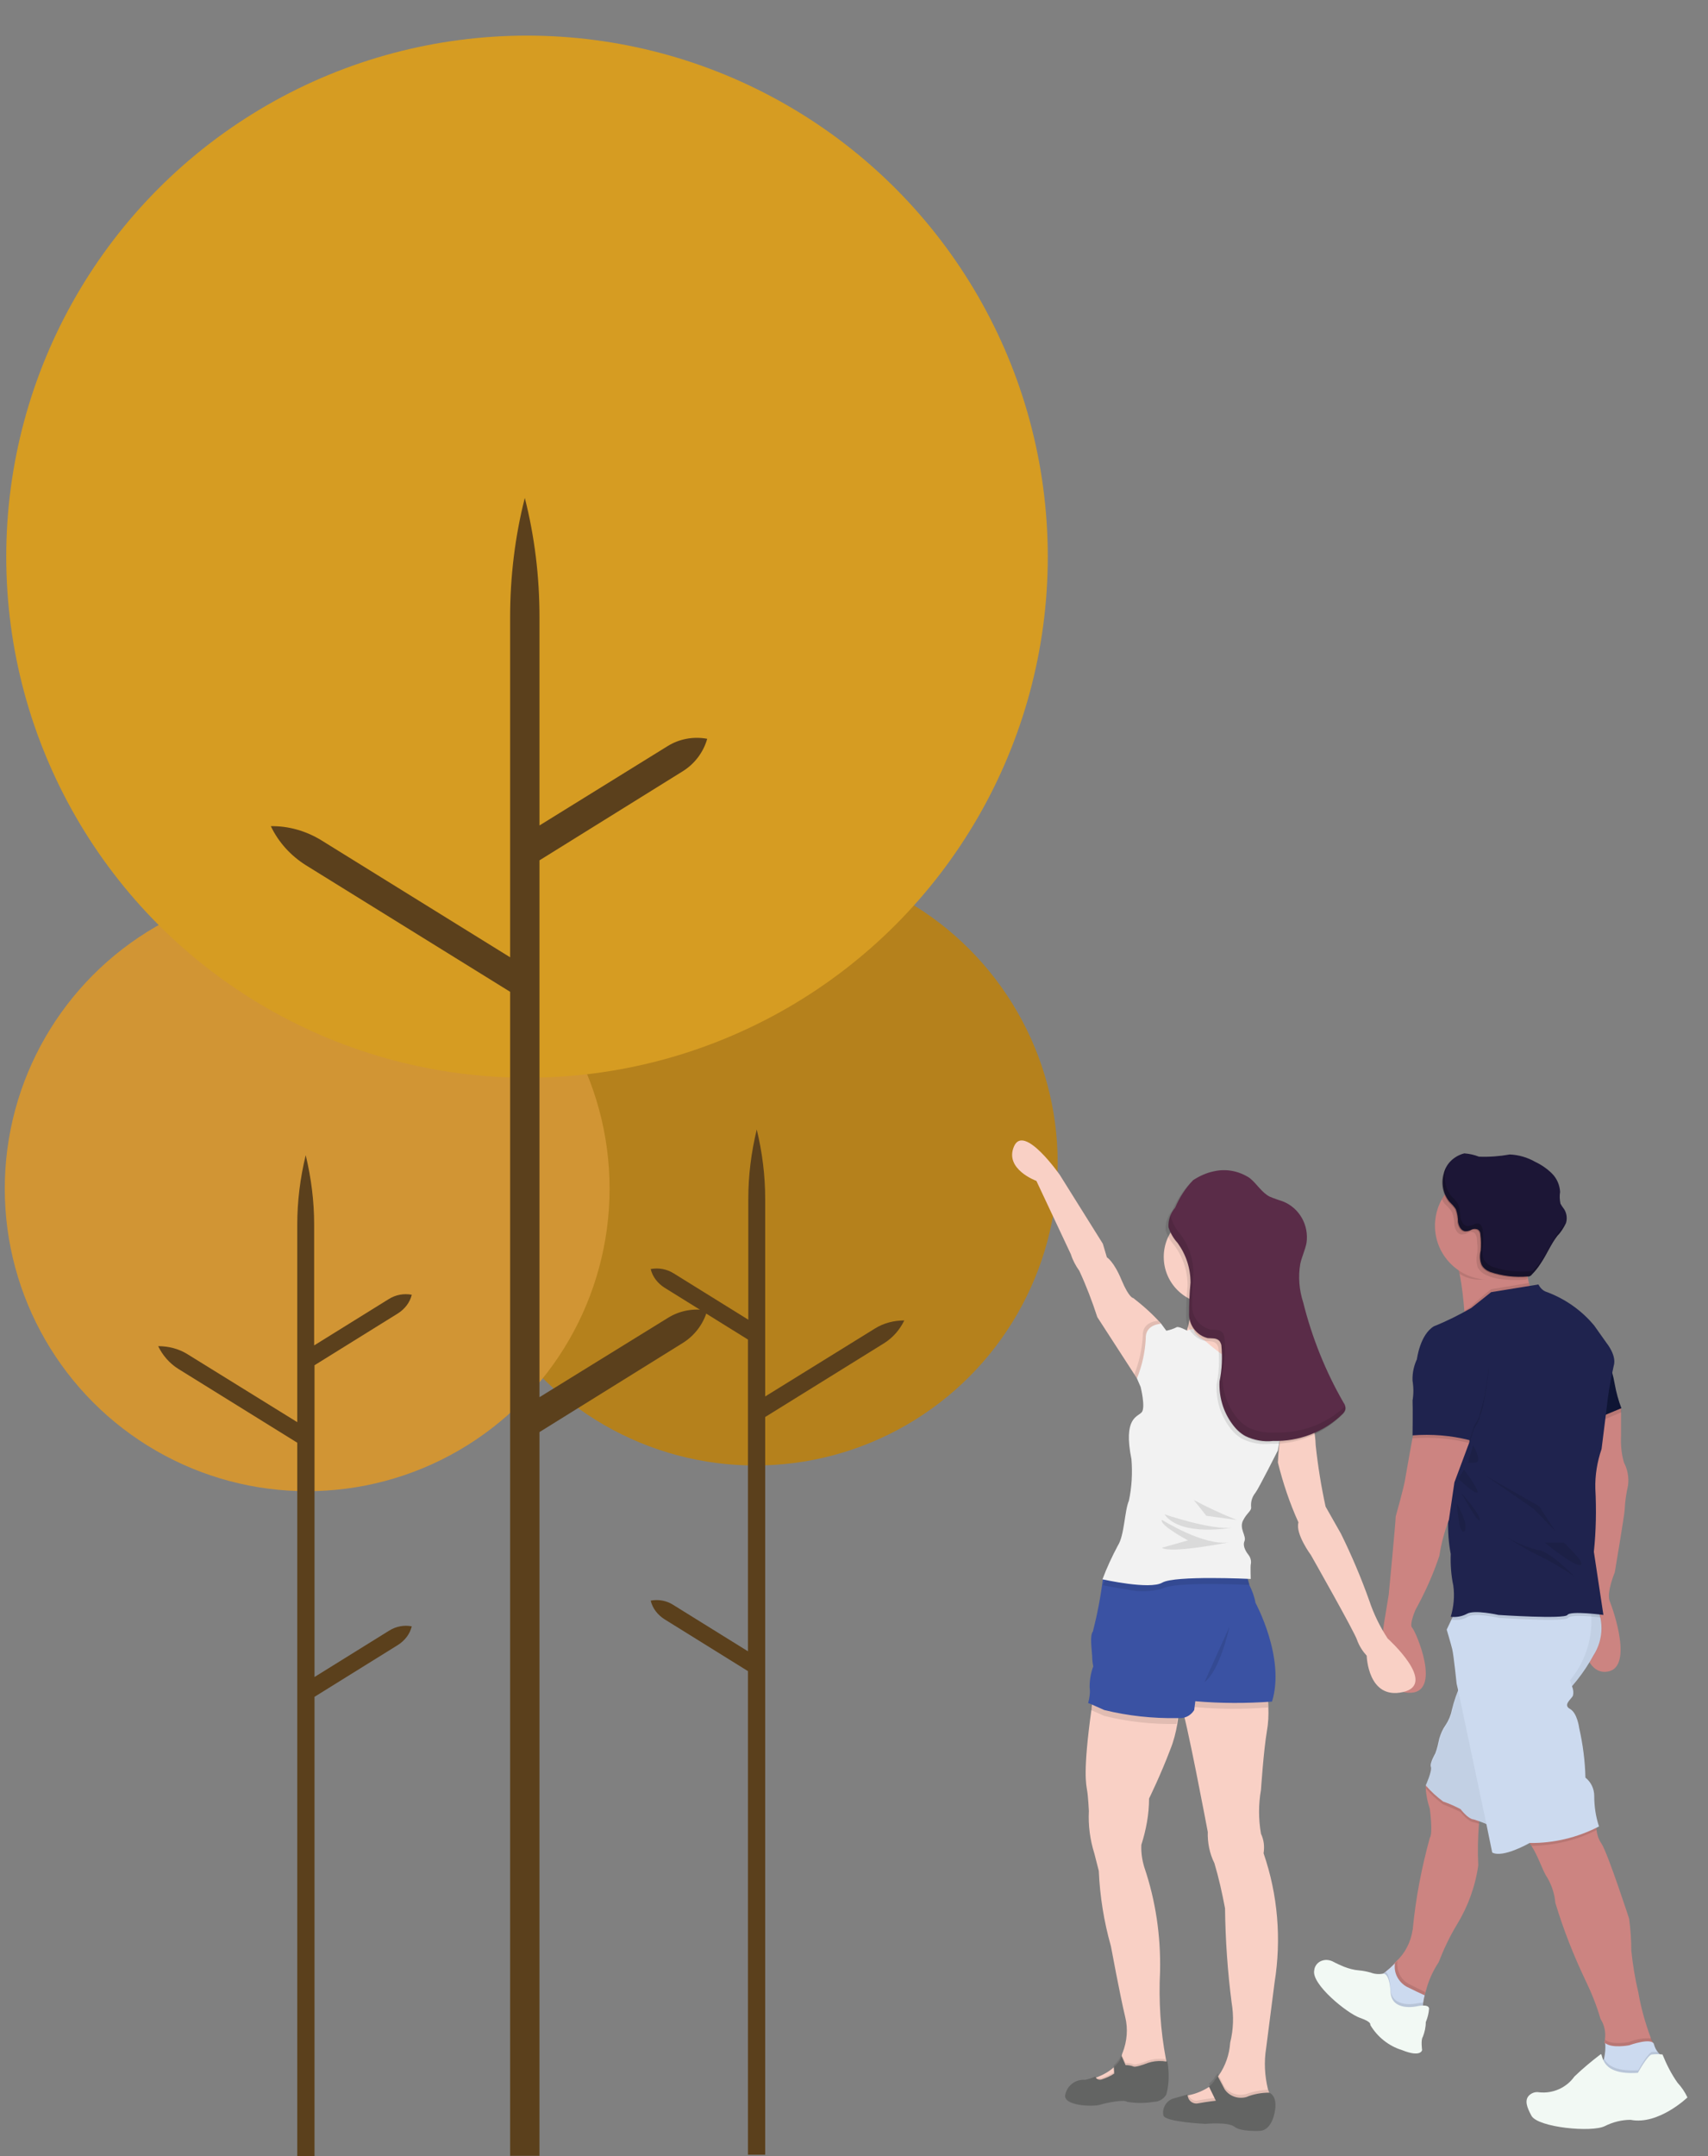 <?xml version="1.0" encoding="utf-8"?>
<!-- Generator: Adobe Illustrator 24.3.0, SVG Export Plug-In . SVG Version: 6.00 Build 0)  -->
<svg version="1.1" id="圖層_1" xmlns="http://www.w3.org/2000/svg" xmlns:xlink="http://www.w3.org/1999/xlink" x="0px" y="0px"
	 viewBox="0 0 465.4 587.2" style="enable-background:new 0 0 465.4 587.2;" xml:space="preserve">
<rect x="0" y="0" width="465.4" height="587.2" fill="#808080" stroke="none"/>
<style type="text/css">
	.st0{fill:#9EAC3A;}
	.st1{fill:#652323;}
	.st2{fill:#5A652D;}
	.st3{fill:#565EA9;}
	.st4{fill:#86584B;}
	.st5{fill:#C89C89;}
	.st6{opacity:0.1;fill:none;stroke:#040000;stroke-width:0.336;stroke-miterlimit:10;enable-background:new    ;}
	.st7{fill:url(#SVGID_1_);}
	.st8{fill:#346251;}
	.st9{fill:#274B3D;}
	.st10{fill:#2F5A4A;}
	.st11{fill:#528171;}
	.st12{fill:#2B5E4C;}
	.st13{fill:#315F4D;}
	.st14{opacity:0.1;fill:#040000;enable-background:new    ;}
	.st15{fill:#335F4F;}
	.st16{fill:#265946;}
	.st17{fill:#315F4E;}
	.st18{opacity:0.1;}
	.st19{fill:#040000;}
	.st20{fill:url(#SVGID_2_);}
	.st21{fill:#FFFFFF;}
	.st22{fill:#949394;}
	.st23{fill:#CC8481;}
	.st24{fill:#F7F7F7;}
	.st25{fill:#333333;}
	.st26{fill:#E4ECF5;}
	.st27{fill:#4051A1;}
	.st28{fill:url(#SVGID_3_);}
	.st29{fill:#15152C;}
	.st30{fill:#F9D0C5;}
	.st31{fill:#EBC1B9;}
	.st32{fill:none;}
	.st33{fill:#4A6373;}
	.st34{fill:#040205;}
	.st35{fill:#141534;}
	.st36{fill:#F5B5B5;}
	.st37{fill:#504F7F;}
	.st38{fill:#4F4E5F;}
	.st39{fill:#554B2E;}
	.st40{fill:#FBE4EA;}
	.st41{fill:#B5811C;}
	.st42{fill:#5B401C;}
	.st43{fill:#D19534;}
	.st44{fill:#D69C22;}
	.st45{fill:#636463;}
	.st46{fill:#3A52A3;}
	.st47{fill:#0F1534;}
	.st48{fill:#CCDAEF;}
	.st49{fill:#F2F9F4;}
	.st50{opacity:5.000000e-02;fill:#040000;enable-background:new    ;}
	.st51{fill:#1F234E;}
	.st52{fill:#1C1636;}
	.st53{fill:#F2F2F2;}
	.st54{fill:#5A2C48;}
	.st55{opacity:0.2;fill:#040000;enable-background:new    ;}
	.st56{fill:#848587;}
	.st57{fill:#2C2E13;}
	.st58{fill:#A2A64A;}
	.st59{fill:#8B8B3D;}
	.st60{fill:#565C2A;}
	.st61{fill:#474D24;}
	.st62{fill:#52504A;}
	.st63{fill:#303030;}
	.st64{fill:#255277;}
	.st65{fill:#5F352B;}
	.st66{fill:#565657;}
	.st67{fill:#856F57;}
	.st68{fill:#E3617E;}
	.st69{fill:#3A2428;}
	.st70{fill:#ECA56C;}
	.st71{fill:#BBCFE4;}
	.st72{fill:#B27574;}
	.st73{fill:#F9D3D8;}
	.st74{fill:#555785;}
	.st75{fill:#C99680;}
	.st76{fill:#9C6E5E;}
	.st77{fill:#E8EAF2;}
	.st78{fill:#EDCCC6;}
	.st79{fill:#F5E1DE;}
	.st80{fill:#FDF9F9;}
	.st81{opacity:0.3;fill:#42312E;enable-background:new    ;}
	.st82{fill:#EAEAEA;}
	.st83{fill:#DEA7B1;}
	.st84{fill:#F6BDC3;}
	.st85{fill:#153159;}
	.st86{fill:#555783;}
	.st87{fill:#CC8386;}
	.st88{fill:#F0EFEF;}
	.st89{fill:#42312E;}
	.st90{opacity:0.2;fill:#FFFFFF;enable-background:new    ;}
	.st91{fill:#F0DBDB;}
</style>
<g>
	<circle class="st41" cx="205.8" cy="316.7" r="82.4"/>
	<path class="st42" d="M183.5,437.1l20.3,12.6v-84.9l-22.7-14.1c-1.9-1.2-3.3-3-3.8-5.1l0,0c2.2-0.4,4.4,0,6.3,1.2l20.3,12.6v-32.9
		c0-6.4,0.8-12.7,2.3-18.9c1.5,6.2,2.3,12.5,2.3,18.9v53.8l29.9-18.5c2.4-1.5,5.2-2.2,8-2.2c-1.2,2.5-3.1,4.7-5.5,6.2l-32.4,20.1
		v200.9h-4.7V455.1L181.1,441c-1.9-1.2-3.3-3-3.8-5.1l0,0C179.4,435.5,181.7,435.9,183.5,437.1z"/>
	<circle class="st43" cx="83.7" cy="323.7" r="82.4"/>
	<path class="st42" d="M106,444.1l-20.3,12.6v-84.9l22.7-14.1c1.9-1.2,3.3-3,3.8-5.1l0,0c-2.2-0.4-4.4,0-6.3,1.2l-20.3,12.6v-32.9
		c0-6.4-0.8-12.7-2.3-18.9c-1.5,6.2-2.3,12.5-2.3,18.9v53.8l-29.9-18.5c-2.4-1.5-5.2-2.2-8-2.2c1.2,2.5,3.1,4.7,5.5,6.2l32.4,20.1
		v194.3h4.7V462.1l22.7-14.1c1.9-1.2,3.3-3,3.8-5.1l0,0C110.1,442.5,107.9,442.9,106,444.1z"/>
	<circle class="st44" cx="143.6" cy="151.6" r="141.9"/>
	<path class="st42" d="M182,358.9L147,380.5V234.3l39.1-24.3c3.2-2,5.6-5.2,6.6-8.8l0,0h0c-3.7-0.7-7.6,0-10.8,2L147,224.8v-56.7
		c0-11-1.3-21.9-4-32.5c-2.7,10.6-4,21.6-4,32.5v92.6l-51.5-31.9c-4.1-2.5-8.9-3.9-13.7-3.8c2.1,4.4,5.4,8,9.5,10.6l55.7,34.5v317h8
		V390l39.1-24.3c3.2-2,5.6-5.2,6.6-8.8l0,0h0C189.1,356.2,185.2,356.9,182,358.9z"/>
</g>
<g>
	<path class="st30" d="M282.4,321.6l9.4,20c0.5,1.6,1.3,3.1,2.3,4.5c1.9,4.1,3.5,8.3,4.9,12.6l10.1,15.6v0l0.7,1.1l4-1.1l2.8-10.4
		l-0.2-3l0-0.4c-2.3-2.6-4.9-4.9-7.6-7c0,0-1.1,0.1-3.2-4.9c-2.1-5.1-4-6.2-4-6.2l-1.1-3.7L288.8,320c0,0-9.8-14.1-12.5-7.8
		C273.6,318.4,282.4,321.6,282.4,321.6z"/>
	<path class="st23" d="M396.4,342.7c0.5,1.1,0.9,2.2,1.1,3.3c0.1,0.3,0.1,0.6,0.2,0.9c0.7,3.3,1.1,7.5,1.3,10c0.1,1.2,0.2,2,0.2,2
		s23.7-1.6,19.6-5.6c-1.1-1.1-1.8-2.5-2.2-3.9c-0.1-0.4-0.2-0.8-0.3-1.3c-0.2-1-0.3-2-0.4-3c0-0.3,0-0.5,0-0.8c0-1.6,0-3.3,0.2-4.9
		c0,0-7.7,0-13.5,0.6C398.7,340.6,395.7,341.3,396.4,342.7z"/>
	<path class="st30" d="M321.6,463.9c0,0.3,0.1,0.7,0.3,1c1.1,1.6,7.2,34,7.2,34c-0.1,2.9,0.5,5.9,1.8,8.5c1.2,4,2.1,8.1,2.9,12.3
		c0.1,8.6,0.7,17.2,1.8,25.7c0.6,3.6,0.5,7.3-0.4,10.9c-0.2,3.2-1.3,6.3-3.1,8.9c-0.1,0.1-0.2,0.2-0.2,0.3c-0.4,0.6-0.7,0.9-0.7,0.9
		c-0.3,0.7-0.8,1.2-1.4,1.7c-0.1,0.1-0.2,0.1-0.3,0.2c-1.7,1.1-3.6,1.9-5.6,2.3c-0.1,0-0.1,0-0.2,0c-0.8,0.2-1.3,0.2-1.3,0.2
		l-0.5,2.7l5.3,1.1l10,0.7c0,0,11.8,0.9,9.1-4.4c-0.2-0.4-0.3-0.7-0.5-1.1h0c-0.1-0.3-0.2-0.5-0.3-0.8c-0.9-3.7-1.1-7.5-0.5-11.2
		l2.3-17.9c1.9-11.8,0.9-23.9-3-35.2c0.3-1.8,0.1-3.6-0.7-5.3c-0.7-4-0.7-8,0-12c0,0,0.7-10.6,1.6-15.9c0.4-2.2,0.5-4.4,0.4-6.7
		c0-1.3-0.2-2.6-0.4-3.9l-22.6-3C321.9,460,321.6,461.9,321.6,463.9z"/>
	<path class="st14" d="M321.9,573.6l5.3,1.1l10,0.7c0,0,11.8,0.9,9.1-4.4c-0.2-0.4-0.3-0.7-0.5-1.1h0c-0.1-0.3-0.2-0.5-0.3-0.8
		c-2,0.1-4.1,0.5-6,1.2c-2.2,0.6-4.6-0.2-5.9-2.1l-1.6-3.1l-0.2-0.5c-0.4,0.6-0.7,0.9-0.7,0.9c-0.4,0.8-1,1.4-1.7,1.9l0.3,0.6
		l1.6,3.3c0,0-2,0.2-4.8,0.7c-1.1,0.3-2.3-0.3-2.6-1.4c-0.1,0-0.1,0-0.2,0c-0.8,0.2-1.3,0.2-1.3,0.2L321.9,573.6z"/>
	<path class="st45" d="M317,576.1c0.4,1.8,11.5,2.3,11.5,2.3s6.1-0.6,7.9,0.8c1.7,1.4,6.8,1.1,7,1.1c0.2,0,2.9-0.1,3.9-4.9
		c1-4.7-1.4-5.5-1.5-5.5h0c-2.1,0-4.3,0.4-6.2,1.2c-2.2,0.6-4.6-0.2-5.9-2.1l-1.9-3.6c-0.4,0.6-0.7,0.9-0.7,0.9
		c-0.4,0.8-1,1.4-1.7,1.9l1.9,3.9c0,0-2,0.2-4.8,0.7c-1.2,0.3-2.5-0.5-2.8-1.7c0-0.1-0.1-0.3-0.1-0.4c0-0.1,0-0.2,0-0.3
		c0,0-1.7,0.5-3.9,1.1C317.8,572.1,316.6,574.1,317,576.1z"/>
	<path class="st30" d="M296.2,487.5c0.3,1.6,0.5,5.7,0.5,5.7c-0.2,3.9,0.3,7.8,1.5,11.6l1.2,4.7c0.3,6.9,1.4,13.8,3.3,20.5
		c0,0,2.5,13.5,3.9,19.3c0.8,3.2,0.5,6.6-0.7,9.7c-0.1,0.2-0.1,0.2-0.1,0.2c0,0.1,0,0.2-0.1,0.3c0,0.2-0.1,0.3-0.1,0.5
		c-0.3,0.8-0.7,1.6-1.3,2.2c-0.2,0.3-0.5,0.5-0.7,0.7l0,0c-1.2,1.1-2.7,2-4.2,2.6h0l0,0c-0.2,0.1-0.5,0.2-0.7,0.3
		c-0.7,0.3-1.4,0.5-2.1,0.7h0c-0.2,0-0.2,0.1-0.2,0.1l0.5,3.1l7-1.8l9.4-3l4.6-2.6c0,0,0-0.3-0.1-0.7l0-0.1c0-0.2-0.1-0.5-0.1-0.7
		c-1.5-7.9-2-15.9-1.6-24c0.2-9.6-1.2-19.2-4.3-28.3c-0.6-2-0.9-4-0.8-6.1c1.3-4.1,2.1-8.3,2.1-12.6c0,0,3.2-6.5,5.8-13.4
		c0.9-2.2,1.5-4.6,1.9-6.9c0.3-1.7,0.4-3.4,0.4-5.1c0,0-21.3-19.4-23.6-0.6c-0.1,0.6-0.2,1.2-0.2,1.8C295,482.8,296,486,296.2,487.5
		z"/>
	<path class="st14" d="M296.2,566.6l0.5,3.1l7-1.8l9.4-3l4.6-2.6c0,0,0-0.3-0.1-0.7l0-0.1c0-0.2-0.1-0.5-0.1-0.7l-0.7-0.1l-0.1,0
		c-1.3-0.1-2.7,0.1-3.9,0.5c-1.5,0.6-3.5,1.2-3.9,1c-0.7-0.3-1.5-0.4-2.2-0.4l-1-2.1l-0.1-0.3c-0.3,0.8-0.7,1.6-1.3,2.2
		c-0.2,0.3-0.5,0.5-0.8,0.8l0,0.8l0.1,1.1c-1,0.7-2.2,1.2-3.4,1.6c-0.3,0.1-0.6,0.1-0.9,0h0l0,0c-0.2,0.1-0.5,0.2-0.7,0.3
		c-0.7,0.3-1.4,0.5-2.1,0.7h0C296.3,566.6,296.2,566.6,296.2,566.6z"/>
	<path class="st45" d="M299.7,573.2c2-0.6,6.7-1.5,7.4-0.8c2.4,0.4,4.9,0.4,7.3,0c1.4,0,2.7-0.8,3.4-2c0.8-2.9,0.8-6,0.3-9l-0.5,0
		l-0.8-0.1l-0.1,0c-1.3-0.1-2.7,0.1-3.9,0.5c-1.5,0.6-3.5,1.2-3.9,1c-0.7-0.3-1.5-0.4-2.2-0.4l-1.1-2.5c-0.3,0.8-0.7,1.6-1.3,2.2
		c-0.2,0.3-0.5,0.5-0.8,0.8l0.1,1.8c-1,0.7-2.2,1.2-3.4,1.6c-0.6,0.2-1.3,0-1.6-0.5c-0.1-0.1-0.1-0.2-0.1-0.3l0,0
		c-0.9,0.4-1.8,0.7-2.8,0.9h0c-2.5-0.2-4.8,1.4-5.4,3.9C289.3,573.5,297.8,573.8,299.7,573.2z"/>
	<path class="st14" d="M321.6,463.9c0.4,0.1,0.8,0.2,1.2,0.4c1,0.3,1.9,0.5,2.9,0.6c6.6,0.6,13.2,0.6,19.8,0.1
		c0-1.3-0.2-2.6-0.4-3.9l-22.6-3C321.9,460,321.6,461.9,321.6,463.9z"/>
	<path class="st46" d="M301.9,458.4c0,0,8.3,1.3,15,2.8c2.3,0.5,4.3,1,5.9,1.5c1,0.3,1.9,0.5,2.9,0.6c6.9,0.6,13.9,0.6,20.9,0.1
		c3.7-11.9-4.5-26.9-4.5-26.9c-0.3-1.7-0.9-3.3-1.7-4.9l0-0.1l-1.2-4.2h-30.8l-0.4,1.8l-0.8,3.7l-4.8,23L301.9,458.4z"/>
	<path class="st14" d="M297.1,465.6l0.2,0.1l3.6,1.6c6.4,1.6,13.1,2.3,19.7,2.2c0.3-1.7,0.4-3.4,0.4-5.1c0,0-21.3-19.4-23.6-0.6
		C297.2,464.4,297.2,465,297.1,465.6z"/>
	<path class="st46" d="M296.5,463.8l0.8,0.3l3.6,1.6c6.5,1.6,13.2,2.3,19.9,2.2c0.5,0,0.8,0,1,0c1.5-0.1,2.8-0.9,3.6-2.2
		c0-0.2,0.2-1.4,0.3-2.4c0.1-0.8,0.3-1.5,0.3-1.5c4.1-1.8,8.1-3.9,12-6.2c3-2.1,2.3-16.7,1.7-24.1c-0.2-2.5-0.4-4.2-0.4-4.2
		l-31.2,1.8l-4.4,0.3l-2.5,0.6l-0.7,0.1c-0.6,4.8-1.5,9.5-2.7,14.2c-0.9,1.1-0.3,4.8-0.2,6.8c0,0.9,0.1,1.8,0.3,2.7
		c-0.7,1.8-1,3.8-1,5.7C297.1,460.9,296.9,462.4,296.5,463.8z"/>
	<path class="st23" d="M437.4,455.3c8.1-0.3,2.1-17.1,1.2-19.3c-0.9-2.3,1.4-7.8,1.4-7.8s2.7-16,2.7-17.1c0.1-2.2,0.4-4.3,0.9-6.5
		c0.3-2.2-0.1-4.4-1.1-6.3c-0.7-2.4-0.9-4.8-0.8-7.3v-7.5l-1.8-2.4l-4.6,4.3l-1.3,1.2l-2.2,8.4l0.8,12.1l0.4,11.8l-2.8,16.3
		C430.3,435.2,429.3,455.6,437.4,455.3z"/>
	<polygon class="st14" points="434.9,387.5 441.8,384.6 441.8,383.5 440,381.1 435.4,385.5 	"/>
	<path class="st47" d="M438.1,370.3c0.9,2.2,1.5,4.4,1.9,6.7c0.4,2.2,1,4.4,1.8,6.5l-7.7,3.2L438.1,370.3z"/>
	<path class="st23" d="M377.2,537.2l0.6,1.3c0,0,0.7,4.5,0.7,4.6c0,0.1,2,3.1,2,3.1l5,1.1l2.1-0.3c0.1-1.2,0.3-2.5,0.6-3.7
		c0.1-0.3,0.2-0.7,0.3-1c0.7-2.8,1.9-5.5,3.5-7.9c1.4-3.6,3-7,5-10.3c3-4.9,5-10.4,5.8-16.1c-0.2-3.8-0.1-7.6,0.2-11.4
		c0.2-3.6,0.5-6.7,0.5-6.7l-12.6-7.4l-1.5,2.3l0,0l-0.9,1.4c0,0,0,0.3,0,0.7c0,0,0,0.1,0,0.2c0.1,1.9,0.5,3.7,1.1,5.5
		c0,0,0.9,6.7,0,7.9c-2.2,8-3.8,16.2-4.6,24.4c0,0.2,0,0.5-0.1,0.7c-0.5,3.3-2,6.3-4.5,8.6l0,0c-0.1,0.1-0.3,0.3-0.4,0.4
		C379.2,535.6,378.3,536.4,377.2,537.2z"/>
	<path class="st14" d="M387.6,547.1l-2.1,0.3l-5-1.1c0,0-2-3-2-3.1c0-0.1-0.7-4.6-0.7-4.6l-0.6-1.3l-0.1-0.2
		c1.2-0.8,2.4-1.8,3.4-2.8l0,0c0.1-0.1,0.2-0.2,0.3-0.3c-0.4,2.5,0.8,5.1,3.1,6.3c1.8,0.9,3.4,1.7,4.4,2.2L387.6,547.1z"/>
	<path class="st48" d="M376.3,537.8l0.7,1.5c0,0,0.7,4.5,0.7,4.6c0,0.1,2,3.1,2,3.1l5,1.1l2.9-0.3c0-0.6,0.1-1.4,0.2-2.4
		c0.1-0.6,0.2-1.3,0.4-2c-1.1-0.5-2.8-1.3-5-2.4c-2.2-1.3-3.5-3.8-3.1-6.3c-0.8,0.8-1.7,1.6-2.6,2.3
		C377,537.4,376.6,537.7,376.3,537.8z"/>
	<path class="st14" d="M376.3,537.8l0.7,1.5c0,0,0.7,4.5,0.7,4.6c0,0.1,2,3.1,2,3.1l5,1.1l2.9-0.3c0-0.6,0.1-1.4,0.2-2.4
		c-0.6,0-1.2,0.1-1.8,0.2c0,0-6.8,1.5-7.1-3.9c-0.2-3.1-0.8-4.3-1.3-4.7C377,537.4,376.6,537.7,376.3,537.8z"/>
	<path class="st49" d="M376.9,537.5c0,0,1.7-0.4,2,5s7.1,3.9,7.1,3.9s3.3-0.8,3.4,0.6c-0.1,1.3-0.4,2.5-0.9,3.7c0,1.4-0.3,2.7-0.8,4
		c-0.6,0.8-0.2,3.6-0.2,3.6s-0.3,2.1-5.5,0c-3.6-1.1-6.7-3.6-8.6-6.8c-0.1-0.2,0.5-0.8-2.9-2c-3.4-1.2-13.2-9.1-12.4-12.9
		c0.1-1.3,1.1-2.4,2.3-2.7c1-0.3,2.1-0.1,3,0.4c0.9,0.5,1.9,0.9,2.8,1.3c1.3,0.5,2.7,0.9,4.1,1c1.1,0.1,2.1,0.3,3.2,0.6
		C374.5,537.6,375.7,537.7,376.9,537.5z"/>
	<path class="st23" d="M415.4,500.5c0.7,0.6,1.4,1.4,1.9,2.2c1.9,2.9,3.1,7,4.4,8.8c1.2,2.1,1.9,4.4,2.1,6.7
		c2.2,7.3,5,14.4,8.3,21.3c1.6,3.3,3,6.8,4,10.3c1.1,1.7,1.5,3.7,1.2,5.7c0,0.2-0.1,0.4-0.1,0.5c0,0.1,0,0.2,0,0.2l0,0.1l2.3,3.9
		l7.3-1l3.8-2.6c-0.3-0.5-0.6-1-0.8-1.6c-1.5-4.1-2.7-8.3-3.4-12.5c-0.9-3.7-1.5-7.5-1.9-11.3c0-2.9-0.2-5.8-0.6-8.7
		c0,0-5.7-17.5-7.5-20.4c-0.8-1.1-1.2-2.4-1.4-3.8c0-0.3,0-0.5,0-0.8l-2.5-2.5C432.6,495.1,412.2,497.9,415.4,500.5z"/>
	<path class="st14" d="M437.3,555.5c0,0,0,0.2,0,0.6v0.3l2.3,3.9l7.3-1l3.8-2.6c-0.3-0.5-0.6-1-0.8-1.6c-2.1-0.1-4.1,0.2-6,1
		c0,0-4.5,0.9-6.4-0.5C437.3,555.5,437.3,555.5,437.3,555.5z"/>
	<path class="st48" d="M439,565.9l7.4,1.8l6.8-5l-0.3-2.8c-0.5-0.3-0.9-0.7-1.2-1.1c-0.5-0.6-0.8-1.3-1-2c-0.4-2.1-6.8,0.2-6.8,0.2
		s-4.7,0.9-6.5-0.6c0.1,1.4,0,2.7-0.3,4.1c-0.2,0.6-0.6,1.2-1.1,1.6C433.9,563.3,439,565.9,439,565.9z"/>
	<path class="st14" d="M439,565.9l7.4,1.8l6.8-5l-0.3-2.8c-0.5-0.3-0.9-0.7-1.2-1.1c-0.5,0-1,0-1.5,0c-1.1,0.1-3.8,5-3.8,5
		c-6.7,0.4-8.7-1.7-9.4-3.4c-0.2,0.6-0.6,1.2-1.1,1.6C433.9,563.3,439,565.9,439,565.9z"/>
	<path class="st49" d="M446.3,564.5c0,0,2.7-4.9,3.8-5c1-0.1,1.9-0.1,2.9,0c1.1,2.7,2.4,5.3,4.1,7.7c1.1,1.2,2,2.5,2.7,4
		c0,0-7.9,7.6-15.5,6.1c-2.4,0-4.8,0.6-7,1.7c-3.5,1.8-18.2,0.4-20-2.8c-1.3-2.4-1.9-4.2-0.7-5.5c0.7-0.7,1.7-1.1,2.8-0.9
		c3.7,0.4,7.4-1.2,9.6-4.3c2.3-2.2,4.7-4.2,7.2-6.1C436.9,559.5,435.9,565.2,446.3,564.5z"/>
	<path class="st14" d="M388.5,487L388.5,487c1.4,1.7,3,3.1,4.7,4.4c1.6,0.6,3.2,1.3,4.8,2.1c0,0,2,2.6,3.6,2.8
		c0.5,0.1,0.9,0.2,1.4,0.4c0.2-3.6,0.5-6.7,0.5-6.7l-12.6-7.4l-1.5,2.3l0,0C389.1,485.8,388.7,486.6,388.5,487L388.5,487z"/>
	<path class="st48" d="M434.2,436c2.9,4.5,2.9,10.3,0,14.8c-2.6,4.8-6,9-10,12.7L407.5,498c-1.9-1.1-3.9-1.9-5.9-2.5
		c-1.6-0.1-3.6-2.8-3.6-2.8c-1.5-0.8-3.1-1.5-4.8-2.1c-1.7-1.3-3.3-2.7-4.7-4.4c0,0,1.8-4,1.4-5s1.2-3.7,1.2-3.7
		c0.5-1.3,0.8-2.7,1.1-4.1c0.4-1.3,0.9-2.5,1.7-3.6c0.8-1.2,1.4-2.6,1.7-4.1c0.6-2.5,1.4-4.8,2.5-7.1l0.7-25.1L434.2,436z"/>
	<path class="st50" d="M388.5,486.2c1.4,1.6,3,3.1,4.7,4.4c1.6,0.6,3.2,1.3,4.8,2.1c0,0,2,2.6,3.6,2.8c1.1,0.2,2.2,0.6,3.3,1.2
		c1.4,0.7,2.7,1.3,2.7,1.3l16.7-34.5c1.5-1.3,2.8-2.7,4-4.1c2.3-2.7,4.3-5.5,6-8.5c1.9-3.1,2.6-6.7,1.9-10.3c-0.3-1.6-1-3.2-1.9-4.5
		l-11.8-0.8l-23.6-1.7l-0.2,7.4l-0.5,17.7c0,0-0.4,0.9-0.9,2.1c-0.7,1.6-1.3,3.3-1.6,5.1c-0.3,1.5-0.9,2.9-1.7,4.1
		c-0.8,1.1-1.4,2.3-1.7,3.6c-0.2,1.4-0.6,2.8-1.1,4.1c0,0-1.6,2.6-1.2,3.7C390.3,482.3,388.5,486.2,388.5,486.2z"/>
	<path class="st14" d="M415.4,500.5c0.7,0.6,1.4,1.4,1.9,2.2c6.2-0.1,12.2-1.5,17.7-4.3c0-0.3,0-0.5,0-0.8l-2.5-2.5
		C432.6,495.1,412.2,497.9,415.4,500.5z"/>
	<path class="st48" d="M394.2,443.8c0,0,1.1,3.7,1.5,5.3s1.2,9.4,1.2,9.4l0.5,2.2l7.6,36l1.6,7.8c2.9,1.6,10.2-2.6,10.2-2.6
		c6.6,0.1,13.1-1.5,18.9-4.5c-0.9-2.7-1.3-5.5-1.3-8.3c0-2-0.9-3.8-2.4-5c-0.1-4.5-0.7-9.1-1.7-13.5c0,0-0.5-4.1-2.5-5.2
		c-2-1.1,0.3-2.6,0.8-3.6c0.2-0.8,0.1-1.7-0.2-2.4c-0.2-0.6-0.4-1.2-0.6-1.8c4-4.8,6.1-11,5.8-17.3c0-1.1,0-2.1-0.1-3.2l-10.9-1.9
		l-23.8-4.2l-2.4,7.5v0l-0.6,1.9L394.2,443.8z"/>
	<path class="st14" d="M396.4,342.7c0.5,1.1,0.9,2.2,1.1,3.3c0.1,0.3,0.1,0.6,0.2,0.9c2,1.3,4.3,1.8,6.7,1.5c1,0,1.6-1.9,2.5-2.1
		c0,0,1.4-5.2,1.9-0.8c2.8-0.6,5.2,1.6,7.1-0.3l0,0c0-0.3,0-0.5,0-0.8c0-1.6,0-3.3,0.2-4.9c0,0-7.7,0-13.5,0.6
		C398.7,340.6,395.7,341.3,396.4,342.7z"/>
	<path class="st23" d="M391,333.8c0,8.1,6.6,14.7,14.7,14.7c1,0,2-0.1,3-0.3h0c8-1.6,13.1-9.4,11.4-17.4c-1.6-8-9.4-13.1-17.4-11.4
		C395.9,320.8,391,326.8,391,333.8z"/>
	<path class="st14" d="M399,356.9c0.1,1.2,0.2,2,0.2,2s23.7-1.6,19.6-5.6c-1.1-1.1-1.8-2.5-2.2-3.9l-10.3,1.7c0,0-2.9,2.3-5.2,4.4
		C400.5,356.1,399.8,356.5,399,356.9z"/>
	<path class="st14" d="M395.5,441.1c1,0.1,2.1,0.1,3.1-0.2c0.4-0.1,0.9-0.3,1.3-0.6c2-1.2,8.6,0.3,8.6,0.3s18,1.2,18.8,0
		c0.5-0.7,3.6-0.6,6.2-0.4c1.1,0.1,2,0.2,2.7,0.3c-0.3-1.6-1-3.2-1.9-4.5l-11.8-0.8l-23.8-4.2l-2.4,7.5v0
		C395.8,440,395.5,441.1,395.5,441.1z"/>
	<path class="st51" d="M406.3,351.9l12.9-2.1c0.5,1,1.3,1.8,2.4,2.1c5,1.9,9.4,5,12.8,9.1l3.4,4.8c0,0,2.8,3.4,1.9,6.2
		c-0.9,4-1.6,8.1-2,12.2l-1.3,10.4c-1.2,3.5-1.8,7.2-1.7,10.8c0.3,5.7,0.2,11.5-0.4,17.2l2.6,17.2c0,0-9-1.2-9.8,0
		c-0.8,1.2-18.8,0-18.8,0s-6.6-1.5-8.6-0.3c-1.3,0.7-2.9,1-4.4,0.8c0.8-2.7,1.1-5.6,0.7-8.5c-0.6-2.8-0.8-5.7-0.7-8.6
		c-0.6-3.1-0.8-6.3-0.7-9.5c0.7-1.5-1.5-6.7-1.5-6.7l-7-36.9c0,0,0.8-6.6,4.6-8.9c3.5-1.4,6.9-3.1,10.2-5
		C403.4,354.2,406.3,351.9,406.3,351.9z"/>
	<path class="st23" d="M400.4,388.3v4.4l-4.1,11l-1.5,10.2c-1.2,3.2-2.1,6.4-2.6,9.8c-1.7,5.1-3.9,10-6.5,14.7c0,0-1.8,4.1-0.9,4.9
		c0.9,0.8,8.5,18.2-1.1,17.7c-9.6-0.5-6.6-18.8-6.6-18.8l1.3-7.9c0,0,1.9-19.8,1.9-21.3c0,0,2.4-8.5,2.6-10.3c0.3-1.9,2-11.2,2-11.2
		l1.5-6.1L400.4,388.3z"/>
	<polygon class="st14" points="405,402 419.4,410.2 423.8,417 417.9,410.9 	"/>
	<path class="st14" d="M409.3,417.8c2.9,2,6.2,3.4,9.6,4.3c3.1,0,10.2,7.3,10.2,7.3c-3.5-2.4-7.1-4.5-10.9-6.3
		C415.2,421.5,412.2,419.8,409.3,417.8z"/>
	<path class="st14" d="M426.1,420.1c0,0,6.1,5.6,4.6,6.1c-1.6,0.6-9.8-6.1-9.8-6.1H426.1z"/>
	<path class="st14" d="M398.9,400.2c0,0,4.8,6.4,3.5,6.3c-1.3-0.1-5-3.8-5-3.8L398.9,400.2z"/>
	<path class="st14" d="M398.2,406.6c0,0,5.2,5.8,5,7.3C403,415.4,398.2,406.6,398.2,406.6z"/>
	<path class="st14" d="M397,409.5c0,0,3.5,6.2,2,7.5C397.5,418.3,397,409.5,397,409.5z"/>
	<path class="st14" d="M401.4,393.6c0,0,2.6,4.4,0.7,4.7c-1.9,0.3-2.1,0-2.1,0L401.4,393.6z"/>
	<path class="st14" d="M400.7,377.6c0.6,2.7,1.5,5.3,2.6,7.8c0.4-1.3,0.8-2.6,1-3.9C403.3,380.1,402.1,378.8,400.7,377.6z"/>
	<path class="st14" d="M392.9,326.6c0.3,0.6,0.6,1.1,1,1.5c0.7,0.6,1.3,1.3,1.8,2.1c0.4,1.1,0.6,2.3,0.6,3.5
		c0.2,1.2,0.9,2.5,2.1,2.5c0.6-0.1,1.2-0.2,1.7-0.5c0.5-0.3,1.2-0.3,1.7,0.1c0.3,0.3,0.5,0.8,0.6,1.3c0.1,1,0.2,2.1,0.2,3.1
		c0,0.4,0,0.8-0.1,1.2c-0.3,1.3-0.2,2.7,0.2,3.9c0.6,0.9,1.4,1.6,2.4,2c1.1,0.5,2.2,0.8,3.4,1h0c2.2,0.3,4.5,0.4,6.8,0.2
		c0.2,0,0.4,0,0.6-0.1c0.1,0,0.2-0.1,0.3-0.2c-0.2-1.2-0.4-2.5-0.4-3.8c5.9-5.6,6.1-14.9,0.4-20.8c-5.6-5.9-14.9-6.1-20.8-0.4
		C394.5,324.1,393.6,325.3,392.9,326.6L392.9,326.6z"/>
	<path class="st52" d="M399,314.1c1.4,0.1,2.7,0.4,4,0.9c2.8,0.1,5.6-0.1,8.4-0.6c2.4,0.1,4.8,0.8,6.9,2c1.7,0.8,3.3,1.9,4.6,3.2
		c1.3,1.3,2.1,3.1,2.2,5c-0.2,1.1-0.1,2.2,0.1,3.2c0.3,0.5,0.6,1,1,1.5c0.7,1.1,0.9,2.5,0.5,3.8c-0.6,1.2-1.3,2.4-2.3,3.4
		c-1.8,2.3-2.9,5.1-4.6,7.6c-0.7,1.1-1.5,2.1-2.4,3c-0.1,0.2-0.3,0.3-0.5,0.4c-0.2,0.1-0.4,0.1-0.6,0.1c-3.4,0.3-6.9-0.1-10.2-1.2
		c-1-0.4-1.9-1-2.4-2c-0.5-1.3-0.5-2.6-0.2-3.9c0.1-1.4,0.1-2.9-0.1-4.3c0-0.5-0.2-1-0.6-1.3c-0.5-0.3-1.2-0.3-1.7-0.1
		c-0.5,0.3-1.1,0.5-1.7,0.5c-1.2,0-1.9-1.3-2.1-2.5c0-1.2-0.2-2.4-0.6-3.5c-0.5-0.8-1.1-1.4-1.8-2.1c-1.7-2.1-2.2-4.9-1.5-7.5
		C393.9,317,396.2,314.8,399,314.1z"/>
	<circle class="st30" cx="329.9" cy="342.3" r="12.8"/>
	<path class="st30" d="M336.2,347.7c0,0-0.9,12.1,1.6,14.9c2.8,2.8,5.8,5.5,8.9,8l-2,8.2l-11.2,1.3l-13.1-14l3-3.7
		c1.2-3.8,1.3-7.8,0.4-11.6C321.9,347,336.2,347.7,336.2,347.7z"/>
	<path class="st14" d="M309.1,374.3L309.1,374.3l0.7,1.1l4-1.1l2.8-10.4l-0.2-3l-0.8-1.2c0,0-4.4,0.1-4.2,4.1
		C311.2,367.4,310.4,370.9,309.1,374.3z"/>
	<path class="st14" d="M300.5,431.7c0,0,3.2,0.7,6.8,1.2c3.1,0.7,6.4,0.6,9.5-0.3c2.9-1.7,18.4-1.2,22.9-1c0.3,0,0.6,0,0.8,0
		l-1.2-4.2h-30.8l-0.4,1.8l-4.4,0.3l-2.5,0.6C300.8,431,300.5,431.7,300.5,431.7z"/>
	<path class="st53" d="M316.4,360.5c0,0-4.4,0.1-4.2,4.1c-0.2,3.7-1,7.3-2.4,10.8l1,2.3c0,0,1.4,5.6,0.3,6.9s-5.1,1.4-2.8,12.8
		c0.3,3.8,0.1,7.6-0.7,11.3c-1.2,2.8-1.2,9.4-3,12.2c-1.6,3-3,6-4.2,9.2c0,0,12.9,2.9,16.3,0.9c3.4-2,24.1-1,24.1-1s-0.1-3.5,0-3.9
		c0.2-0.9,0-1.8-0.5-2.5c-0.7-0.9-1.8-2.5-1.2-3.9c0.6-1.4-1.5-3.4-0.4-5.6c1.1-2.2,2.4-2.6,2.2-3.8c-0.1-1.4,0.3-2.7,1.2-3.8
		c0.8-1,6.1-11.5,6.1-11.5l0.9-4.9c0,0,6.9-5.1,6.8-7.4c-0.4-2.1-1.3-4-2.6-5.7l-6.6-6.5c0,0-3.7,4-7.2,2.6c-4-2.3-7.8-5-11.2-8
		c0,0-2.7-1.5-2.9-2.6c-0.2-1.1-1.9-0.1-1.9-0.1s-2.5-1.4-3-0.9c-0.8,0.4-1.7,0.7-2.7,0.9L316.4,360.5z"/>
	<path class="st30" d="M353.8,381.1l2.1,1.7c1.6,3.4,2.5,7.1,2.6,10.8c0.6,5.6,1.5,11.2,2.7,16.7l4.2,7.4c2.9,5.9,5.5,12,7.7,18.2
		c1.2,3.6,2.9,7.1,5,10.3c0,0,13.8,12.4,4.2,14.6c-9.6,2.2-9.9-9.9-9.9-9.9c-1.1-1.2-2-2.6-2.6-4.2c-0.4-1.7-12.6-23.2-12.6-23.2
		s-4.3-5.8-3.4-8.9c-2.4-5.3-4.2-10.7-5.6-16.3c0.1-2.7,0.4-5.5,0.9-8.2l-0.9-6.8L353.8,381.1z"/>
	<path class="st14" d="M325.3,408.5c3.7,2,7.6,3.8,11.6,5.4c1.9,0.3-8.2-1.1-8.2-1.1L325.3,408.5z"/>
	<path class="st14" d="M317.3,412.4c0,0,12.9,4.4,18.5,3.6C335.9,416,321.8,418.7,317.3,412.4z"/>
	<path class="st14" d="M316.6,413.9c0,0,11.6,7.3,18.4,6.1c0,0-16,3.2-18.4,1.5l7.1-2C323.7,419.5,315.8,415.3,316.6,413.9z"/>
	<path class="st14" d="M329.9,319.8c3.4-0.8,6.9-0.1,9.8,1.8c2,1.6,3.3,4,5.5,5.1c1.2,0.5,2.4,0.9,3.6,1.3c4.5,1.8,7.1,6.5,6.4,11.3
		c-0.4,2-1.3,3.8-1.7,5.7c-0.6,3.5-0.3,7.1,0.8,10.5c2.4,9.6,6.1,18.8,11,27.3c0.4,0.5,0.6,1.2,0.5,1.8c-0.1,0.4-0.3,0.8-0.7,1.2
		c-5.1,5-12,7.6-19,7.4c-2.6,0.3-5.2-0.2-7.5-1.3c-1.5-0.8-2.7-2-3.7-3.4c-2.4-3.3-3.6-7.4-3.4-11.5c0.7-3.3,0.8-6.6,0.5-9.9
		c-0.1-0.4-0.3-0.9-0.6-1.2c-0.8-0.8-2-0.6-3.1-0.7c-2.9-0.7-5-3.3-5.1-6.3c0-2.9,0.1-5.9,0.4-8.8c0-3.9-1.2-7.6-3.5-10.8
		c-1.1-1.2-2-2.7-2.5-4.3c-0.1-1.9,0.5-3.8,1.8-5.3c1.2-2.8,2.8-5.3,4.9-7.5C326,321.1,327.9,320.2,329.9,319.8z"/>
	<path class="st54" d="M330.7,319c3.4-0.8,6.9-0.1,9.8,1.8c2,1.6,3.3,4,5.5,5.1c1.2,0.5,2.4,0.9,3.6,1.3c4.5,1.8,7.1,6.5,6.4,11.3
		c-0.4,2-1.3,3.8-1.7,5.7c-0.6,3.5-0.3,7.1,0.8,10.5c2.4,9.6,6.1,18.8,11,27.3c0.4,0.5,0.6,1.2,0.5,1.8c-0.1,0.4-0.3,0.8-0.7,1.2
		c-5.1,5-12,7.6-19,7.4c-2.6,0.3-5.2-0.2-7.5-1.3c-1.5-0.8-2.7-2-3.7-3.4c-2.4-3.3-3.6-7.4-3.4-11.5c0.7-3.3,0.8-6.6,0.5-9.9
		c-0.1-0.4-0.3-0.9-0.6-1.2c-0.8-0.8-2-0.6-3.1-0.7c-2.9-0.7-5-3.3-5.1-6.3c0-2.9,0.1-5.9,0.4-8.8c0-3.9-1.2-7.6-3.5-10.8
		c-1.1-1.2-2-2.7-2.5-4.3c-0.1-1.9,0.5-3.8,1.8-5.3c1.2-2.8,2.8-5.3,4.9-7.5C326.8,320.3,328.7,319.4,330.7,319z"/>
	<path class="st14" d="M384.9,376.8c0.3,1.8,0.3,3.6,0,5.4c0.1,1.5,0,9.5,0,9.5c5.2-0.4,10.4,0,15.5,1.3l1.3-4
		c0.7-1,1.3-2.1,1.6-3.3c0.4-1.3,0.8-2.6,1-3.9c0.6-2.7,1-5.5,1.3-8.3c0.5-4.2-5.7-8.7-10.4-11.2c-4.7-2.5-8.9,8.2-8.9,8.2
		C385.3,372.5,384.8,374.6,384.9,376.8z"/>
	<path class="st51" d="M384.9,376c0.3,1.8,0.3,3.6,0,5.4c0.1,1.5,0,9.5,0,9.5c5.2-0.4,10.4,0,15.5,1.3l1.3-4c0.7-1,1.3-2.1,1.6-3.3
		c0.4-1.3,0.8-2.6,1-3.9c0.6-2.7,1-5.5,1.3-8.3c0.5-4.2-5.7-8.7-10.4-11.2c-4.7-2.5-8.9,8.2-8.9,8.2
		C385.3,371.7,384.8,373.8,384.9,376z"/>
	<path class="st14" d="M335,443c0,0-2.5,11.9-6.8,15.1L335,443z"/>
	<path class="st55" d="M393.2,319.9c0.2-0.7,0.6-1.5,1-2.1c-0.1,0.2-0.1,0.4-0.2,0.5c-0.7,2.6-0.2,5.3,1.5,7.5
		c0.7,0.6,1.3,1.3,1.8,2.1c0.4,1.1,0.6,2.3,0.6,3.5c0.2,1.2,0.9,2.5,2.1,2.5c0.6-0.1,1.2-0.2,1.7-0.5c0.6-0.3,1.2-0.3,1.7,0.1
		c0.3,0.4,0.5,0.8,0.6,1.3c0.2,1.4,0.2,2.9,0.1,4.3c-0.3,1.3-0.2,2.7,0.2,3.9c0.6,0.9,1.4,1.6,2.4,2c3.3,1.1,6.7,1.5,10.2,1.2
		c0.2,0,0.4,0,0.6-0.1c0.2-0.1,0.4-0.2,0.5-0.4c0.9-0.9,1.7-1.9,2.4-3c1.6-2.5,2.8-5.2,4.6-7.6c0.5-0.6,1-1.3,1.5-1.9l0,0.1
		c-0.6,1.2-1.3,2.4-2.3,3.4c-1.8,2.3-2.9,5.1-4.6,7.6c-0.7,1.1-1.5,2.1-2.4,3c-0.1,0.2-0.3,0.3-0.5,0.4c-0.2,0.1-0.4,0.1-0.6,0.1
		c-3.4,0.3-6.9-0.1-10.2-1.2c-1-0.4-1.9-1-2.4-2c-0.5-1.3-0.5-2.6-0.2-3.9c0.1-1.4,0.1-2.9-0.1-4.3c0-0.5-0.2-1-0.6-1.3
		c-0.5-0.3-1.2-0.3-1.7-0.1c-0.5,0.3-1.1,0.5-1.7,0.5c-1.2,0-1.9-1.3-2.1-2.5c0-1.2-0.2-2.4-0.6-3.5c-0.5-0.8-1.1-1.4-1.8-2.1
		C393.1,325.2,392.5,322.4,393.2,319.9z"/>
	<g class="st18">
		<path class="st19" d="M355.3,341.2c0.1-0.5,0.3-0.9,0.4-1.4C355.6,340.3,355.4,340.7,355.3,341.2z"/>
		<path class="st19" d="M319.1,330.8c0,0.4,0,0.8,0.1,1.1c0.5,1.6,1.4,3.1,2.5,4.3c2.3,3.1,3.5,6.9,3.5,10.8
			c-0.3,2.9-0.4,5.8-0.4,8.8c0.1,3,2.2,5.6,5.1,6.3c1.1,0.1,2.3-0.1,3.1,0.7c0.3,0.3,0.5,0.8,0.6,1.2c0.4,3.3,0.2,6.6-0.5,9.9
			c-0.2,4.1,1,8.2,3.4,11.5c1,1.4,2.2,2.5,3.7,3.4c2.4,1.1,5,1.5,7.5,1.3c7,0.2,13.7-2.3,18.8-7.1c0.1,0.3,0.2,0.6,0.1,1
			c-0.1,0.4-0.3,0.8-0.7,1.2c-5.1,5-12,7.6-19,7.4c-2.6,0.3-5.2-0.2-7.5-1.3c-1.5-0.8-2.7-2-3.7-3.4c-2.4-3.3-3.6-7.4-3.4-11.5
			c0.7-3.3,0.8-6.6,0.5-9.9c-0.1-0.4-0.3-0.9-0.6-1.2c-0.8-0.8-2-0.6-3.1-0.7c-2.9-0.7-5-3.3-5.1-6.3c0-2.9,0.1-5.9,0.4-8.8
			c0-3.9-1.2-7.6-3.5-10.8c-1.1-1.2-2-2.7-2.5-4.3C318.2,333.1,318.4,331.9,319.1,330.8z"/>
	</g>
</g>
</svg>
